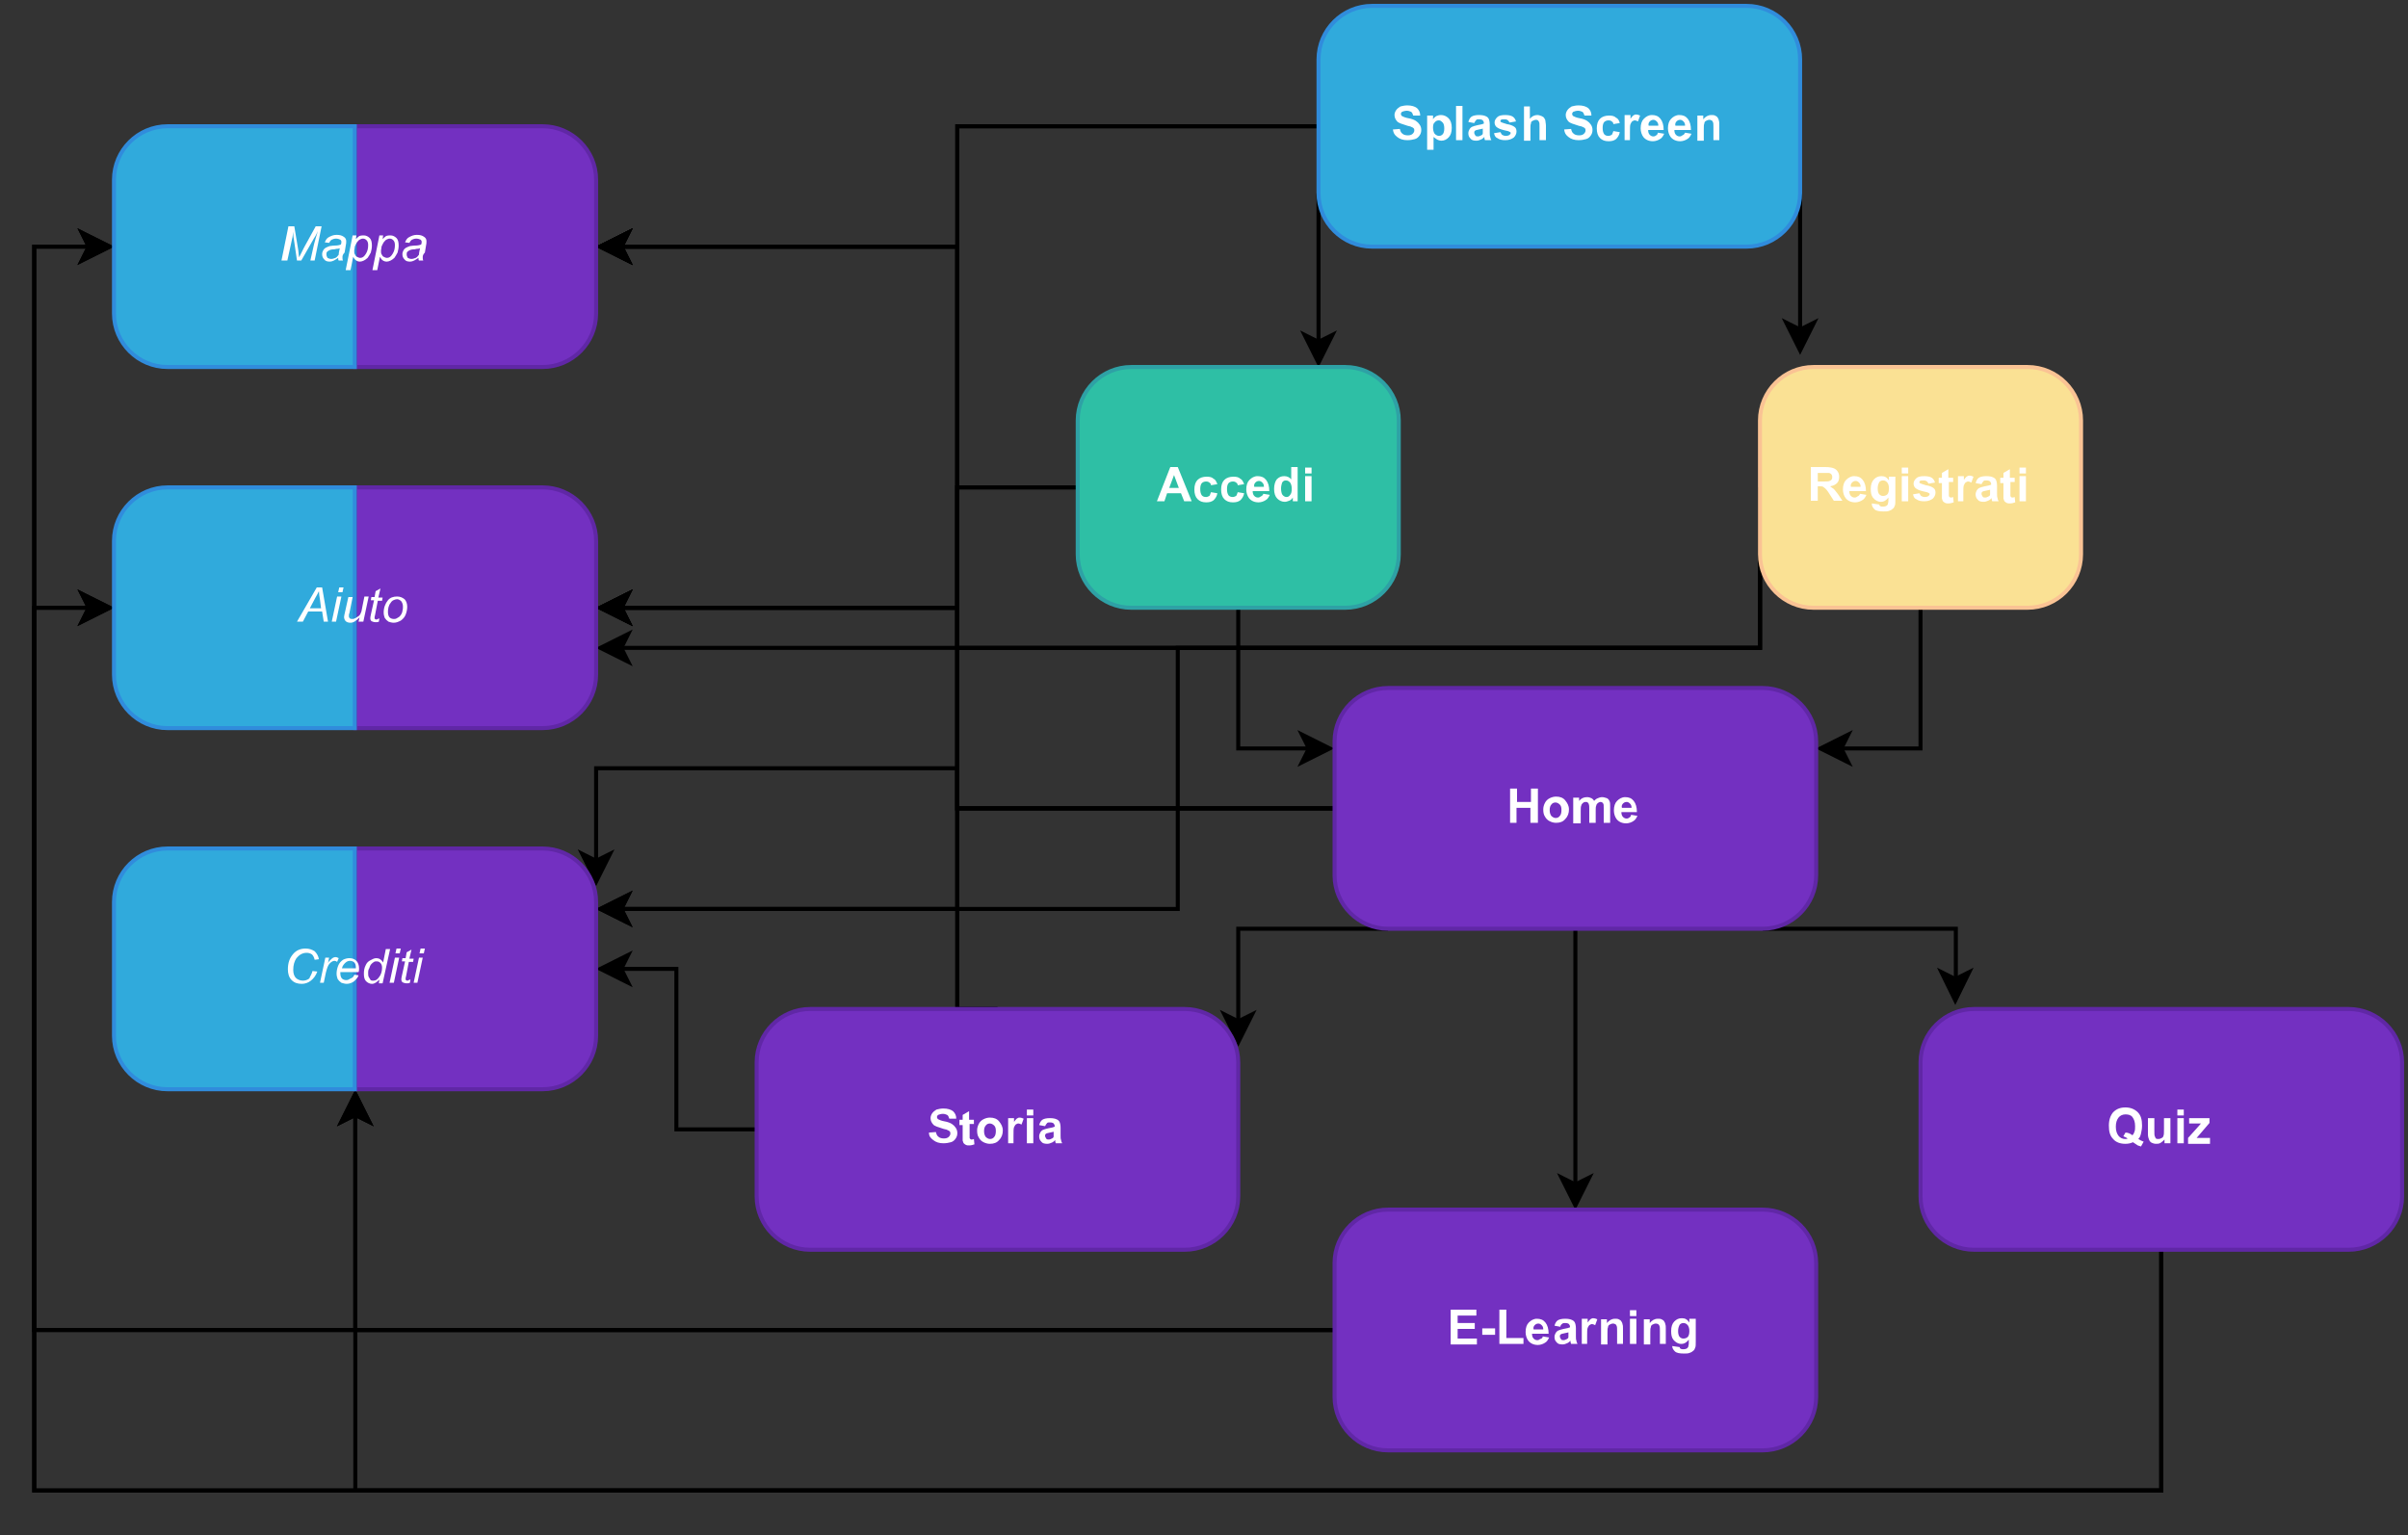 <?xml version="1.0" encoding="utf-8"?>
<!-- Generator: Adobe Illustrator 26.2.1, SVG Export Plug-In . SVG Version: 6.00 Build 0)  -->
<svg version="1.1" id="svg408" xmlns:svg="http://www.w3.org/2000/svg"
	 xmlns="http://www.w3.org/2000/svg" xmlns:xlink="http://www.w3.org/1999/xlink" x="0px" y="0px" viewBox="0 0 450 287"
	 style="enable-background:new 0 0 450 287;" xml:space="preserve">
<rect x="0" y="0" width="450" height="287" fill="#333333" stroke="none"/>
<style type="text/css">
	.st0{fill:none;stroke:#000000;stroke-width:0.75;stroke-miterlimit:7.5;}
	.st1{stroke:#000000;stroke-width:0.75;stroke-miterlimit:7.5;}
	.st2{fill:#30AADC;stroke:#308CDC;stroke-width:0.75;stroke-miterlimit:3;}
	.st3{fill:#FFFFFF;}
	.st4{fill:#2EBFA5;stroke:#2EA1A5;stroke-width:0.75;stroke-miterlimit:3;}
	.st5{fill:#FAE194;stroke:#FAC394;stroke-width:0.75;stroke-miterlimit:3;}
	.st6{fill:#7330C1;stroke:#6027A6;stroke-width:0.75;stroke-miterlimit:3;}
</style>
<path id="path120" class="st0" d="M246.4,36.1v27.7"/>
<path id="path122" class="st1" d="M246.4,67.8l-2.6-5.2l2.6,1.3l2.6-1.3L246.4,67.8z"/>
<path id="path124" class="st0" d="M336.4,36.1v25.5"/>
<path id="path126" class="st1" d="M336.4,65.5l-2.6-5.2l2.6,1.3l2.6-1.3L336.4,65.5z"/>
<path id="path128" class="st0" d="M246.4,23.6h-67.5v22.5h-62.7"/>
<path id="path130" class="st1" d="M112.2,46.1l5.2-2.6l-1.3,2.6l1.3,2.6L112.2,46.1z"/>
<path id="path132" class="st0" d="M246.4,23.6h-67.5v90h-62.7"/>
<path id="path134" class="st1" d="M112.2,113.6l5.2-2.6l-1.3,2.6l1.3,2.6L112.2,113.6z"/>
<path id="path136" class="st2" d="M256.4,1.1h70c5.5,0,10,4.5,10,10v25c0,5.5-4.5,10-10,10h-70c-5.5,0-10-4.5-10-10v-25
	C246.4,5.6,250.9,1.1,256.4,1.1z"/>
<g id="g164">
	<g id="use138">
		<g id="glyph-0-1">
			<path id="path3" class="st3" d="M260.3,24.2l1.3-0.1c0.1,0.4,0.2,0.7,0.5,0.9c0.2,0.2,0.6,0.3,1,0.3c0.4,0,0.7-0.1,0.9-0.3
				c0.2-0.2,0.3-0.4,0.3-0.6c0-0.1,0-0.3-0.1-0.4c-0.1-0.1-0.2-0.2-0.5-0.3c-0.1-0.1-0.5-0.1-1-0.3c-0.7-0.2-1.2-0.4-1.5-0.6
				c-0.4-0.4-0.6-0.8-0.6-1.3c0-0.3,0.1-0.6,0.3-0.9c0.2-0.3,0.5-0.5,0.8-0.7c0.4-0.1,0.8-0.2,1.3-0.2c0.8,0,1.4,0.2,1.8,0.5
				c0.4,0.4,0.6,0.8,0.6,1.4l-1.3,0c-0.1-0.3-0.2-0.6-0.4-0.7c-0.2-0.1-0.5-0.2-0.8-0.2s-0.7,0.1-0.9,0.2c-0.1,0.1-0.2,0.2-0.2,0.4
				c0,0.2,0.1,0.3,0.2,0.4c0.2,0.1,0.6,0.3,1.2,0.4c0.6,0.1,1.1,0.3,1.4,0.5c0.3,0.2,0.5,0.4,0.7,0.7c0.2,0.3,0.3,0.6,0.3,1
				c0,0.4-0.1,0.7-0.3,1c-0.2,0.3-0.5,0.6-0.9,0.7s-0.8,0.2-1.4,0.2c-0.8,0-1.4-0.2-1.9-0.6S260.4,24.9,260.3,24.2z"/>
		</g>
	</g>
	<g id="use140">
		<g id="glyph-0-2">
			<path id="path6" class="st3" d="M266.6,21.6h1.2v0.7c0.1-0.2,0.3-0.4,0.6-0.6c0.3-0.1,0.5-0.2,0.9-0.2c0.5,0,1,0.2,1.4,0.6
				c0.4,0.4,0.6,1,0.6,1.8c0,0.8-0.2,1.4-0.6,1.8c-0.4,0.4-0.8,0.6-1.4,0.6c-0.2,0-0.5-0.1-0.7-0.2c-0.2-0.1-0.4-0.3-0.7-0.5V28
				h-1.2V21.6z M267.8,23.8c0,0.5,0.1,0.9,0.3,1.2c0.2,0.2,0.5,0.4,0.8,0.4c0.3,0,0.5-0.1,0.7-0.3c0.2-0.2,0.3-0.6,0.3-1.1
				c0-0.5-0.1-0.9-0.3-1.1c-0.2-0.2-0.4-0.4-0.7-0.4c-0.3,0-0.6,0.1-0.8,0.4C267.9,23,267.8,23.4,267.8,23.8z"/>
		</g>
	</g>
	<g id="use142">
		<g id="glyph-0-3">
			<path id="path9" class="st3" d="M272.1,26.2v-6.4h1.2v6.4H272.1z"/>
		</g>
	</g>
	<g id="use144">
		<g id="glyph-0-4">
			<path id="path12" class="st3" d="M275.5,23l-1.1-0.2c0.1-0.4,0.3-0.8,0.6-1c0.3-0.2,0.8-0.3,1.4-0.3c0.6,0,1,0.1,1.2,0.2
				c0.3,0.1,0.5,0.3,0.6,0.5c0.1,0.2,0.2,0.6,0.2,1.1l0,1.4c0,0.4,0,0.7,0.1,0.9c0,0.2,0.1,0.4,0.2,0.6h-1.2c0-0.1-0.1-0.2-0.1-0.4
				c0-0.1,0-0.1,0-0.2c-0.2,0.2-0.4,0.4-0.7,0.5c-0.2,0.1-0.5,0.2-0.8,0.2c-0.5,0-0.9-0.1-1.1-0.4c-0.3-0.3-0.4-0.6-0.4-1
				c0-0.3,0.1-0.5,0.2-0.7c0.1-0.2,0.3-0.4,0.5-0.5c0.2-0.1,0.6-0.2,1-0.3c0.6-0.1,1-0.2,1.2-0.3v-0.1c0-0.2-0.1-0.4-0.2-0.5
				c-0.1-0.1-0.3-0.2-0.7-0.2c-0.2,0-0.4,0-0.5,0.1C275.7,22.6,275.6,22.8,275.5,23z M277.2,24c-0.2,0.1-0.4,0.1-0.8,0.2
				c-0.3,0.1-0.6,0.1-0.7,0.2c-0.2,0.1-0.2,0.3-0.2,0.4c0,0.2,0.1,0.3,0.2,0.5s0.3,0.2,0.5,0.2c0.2,0,0.4-0.1,0.6-0.2
				c0.2-0.1,0.3-0.2,0.3-0.4c0-0.1,0-0.3,0-0.6V24z"/>
		</g>
	</g>
	<g id="use146">
		<g id="glyph-0-5">
			<path id="path15" class="st3" d="M279.2,24.9l1.2-0.2c0.1,0.2,0.2,0.4,0.3,0.5c0.2,0.1,0.4,0.2,0.7,0.2c0.3,0,0.6-0.1,0.7-0.2
				c0.1-0.1,0.2-0.2,0.2-0.3c0-0.1,0-0.2-0.1-0.2c-0.1-0.1-0.2-0.1-0.4-0.2c-1-0.2-1.6-0.4-1.9-0.6c-0.4-0.2-0.6-0.6-0.6-1
				c0-0.4,0.2-0.7,0.5-1c0.3-0.3,0.8-0.4,1.5-0.4c0.6,0,1.1,0.1,1.4,0.3c0.3,0.2,0.5,0.5,0.6,0.9l-1.2,0.2c-0.1-0.2-0.2-0.3-0.3-0.4
				c-0.1-0.1-0.3-0.2-0.6-0.2c-0.3,0-0.6,0-0.7,0.1c-0.1,0.1-0.1,0.1-0.1,0.2c0,0.1,0,0.2,0.1,0.2c0.1,0.1,0.5,0.2,1.1,0.4
				c0.7,0.1,1.1,0.3,1.4,0.5c0.3,0.2,0.4,0.5,0.4,0.9c0,0.4-0.2,0.8-0.5,1.1c-0.4,0.3-0.9,0.5-1.6,0.5c-0.6,0-1.1-0.1-1.5-0.4
				C279.5,25.7,279.3,25.4,279.2,24.9z"/>
		</g>
	</g>
	<g id="use148">
		<g id="glyph-0-6">
			<path id="path18" class="st3" d="M285.9,19.8v2.4c0.4-0.5,0.9-0.7,1.4-0.7c0.3,0,0.5,0.1,0.8,0.2c0.2,0.1,0.4,0.2,0.5,0.4
				c0.1,0.2,0.2,0.3,0.2,0.5c0,0.2,0.1,0.5,0.1,0.9v2.7h-1.2v-2.5c0-0.5,0-0.8-0.1-0.9c0-0.1-0.1-0.2-0.2-0.3
				c-0.1-0.1-0.3-0.1-0.4-0.1c-0.2,0-0.4,0.1-0.6,0.2c-0.2,0.1-0.3,0.2-0.3,0.5c-0.1,0.2-0.1,0.5-0.1,0.9v2.3h-1.2v-6.4H285.9z"/>
		</g>
	</g>
	<g id="use150">
		<g id="glyph-0-7">
		</g>
	</g>
	<g id="use152">
		<g id="glyph-0-1_00000171693749397899103110000017272044781495409333_">
			<path id="path3_00000102543730721992053540000002928854600518592441_" class="st3" d="M292.3,24.2l1.3-0.1
				c0.1,0.4,0.2,0.7,0.5,0.9c0.2,0.2,0.6,0.3,1,0.3c0.4,0,0.7-0.1,0.9-0.3c0.2-0.2,0.3-0.4,0.3-0.6c0-0.1,0-0.3-0.1-0.4
				c-0.1-0.1-0.2-0.2-0.5-0.3c-0.1-0.1-0.5-0.1-1-0.3c-0.7-0.2-1.2-0.4-1.5-0.6c-0.4-0.4-0.6-0.8-0.6-1.3c0-0.3,0.1-0.6,0.3-0.9
				c0.2-0.3,0.5-0.5,0.8-0.7c0.4-0.1,0.8-0.2,1.3-0.2c0.8,0,1.4,0.2,1.8,0.5c0.4,0.4,0.6,0.8,0.6,1.4l-1.3,0
				c-0.1-0.3-0.2-0.6-0.4-0.7c-0.2-0.1-0.5-0.2-0.8-0.2s-0.7,0.1-0.9,0.2c-0.1,0.1-0.2,0.2-0.2,0.4c0,0.2,0.1,0.3,0.2,0.4
				c0.2,0.1,0.6,0.3,1.2,0.4c0.6,0.1,1.1,0.3,1.4,0.5c0.3,0.2,0.5,0.4,0.7,0.7c0.2,0.3,0.3,0.6,0.3,1c0,0.4-0.1,0.7-0.3,1
				c-0.2,0.3-0.5,0.6-0.9,0.7s-0.8,0.2-1.4,0.2c-0.8,0-1.4-0.2-1.9-0.6S292.4,24.9,292.3,24.2z"/>
		</g>
	</g>
	<g id="use154">
		<g id="glyph-0-8">
			<path id="path22" class="st3" d="M302.7,23l-1.2,0.2c0-0.2-0.1-0.4-0.3-0.5c-0.1-0.1-0.3-0.2-0.6-0.2c-0.3,0-0.6,0.1-0.8,0.3
				c-0.2,0.2-0.3,0.6-0.3,1.1c0,0.6,0.1,0.9,0.3,1.2c0.2,0.2,0.4,0.3,0.8,0.3c0.2,0,0.4-0.1,0.6-0.2c0.1-0.1,0.2-0.4,0.3-0.7
				l1.2,0.2c-0.1,0.6-0.4,1-0.7,1.3c-0.4,0.3-0.8,0.4-1.4,0.4c-0.7,0-1.2-0.2-1.6-0.6c-0.4-0.4-0.6-1-0.6-1.8c0-0.8,0.2-1.4,0.6-1.8
				c0.4-0.4,1-0.6,1.7-0.6c0.6,0,1,0.1,1.3,0.4C302.3,22.1,302.6,22.5,302.7,23z"/>
		</g>
	</g>
	<g id="use156">
		<g id="glyph-0-9">
			<path id="path25" class="st3" d="M304.8,26.2h-1.2v-4.7h1.1v0.7c0.2-0.3,0.4-0.5,0.5-0.6c0.2-0.1,0.3-0.2,0.5-0.2
				c0.3,0,0.6,0.1,0.8,0.2l-0.4,1.1c-0.2-0.1-0.4-0.2-0.6-0.2c-0.2,0-0.3,0.1-0.5,0.2c-0.1,0.1-0.2,0.3-0.3,0.5
				c-0.1,0.2-0.1,0.8-0.1,1.6V26.2z"/>
		</g>
	</g>
	<g id="use158">
		<g id="glyph-0-10">
			<path id="path28" class="st3" d="M309.8,24.8l1.2,0.2c-0.2,0.4-0.4,0.8-0.8,1c-0.3,0.2-0.8,0.4-1.3,0.4c-0.8,0-1.4-0.3-1.8-0.8
				c-0.3-0.4-0.5-1-0.5-1.6c0-0.8,0.2-1.4,0.6-1.8s0.9-0.7,1.5-0.7c0.7,0,1.2,0.2,1.6,0.7c0.4,0.5,0.6,1.2,0.6,2.1H308
				c0,0.4,0.1,0.7,0.3,0.9c0.2,0.2,0.4,0.3,0.7,0.3c0.2,0,0.4-0.1,0.5-0.2C309.7,25.2,309.8,25,309.8,24.8z M309.9,23.5
				c0-0.4-0.1-0.6-0.3-0.8c-0.2-0.2-0.4-0.3-0.6-0.3c-0.3,0-0.5,0.1-0.7,0.3c-0.2,0.2-0.3,0.5-0.2,0.8H309.9z"/>
		</g>
	</g>
	<g id="use160">
		<g id="glyph-0-10_00000124854865859694336080000016286785534351754629_">
			<path id="path28_00000121963068408325363710000003641128795981133728_" class="st3" d="M314.9,24.8l1.2,0.2
				c-0.2,0.4-0.4,0.8-0.8,1c-0.3,0.2-0.8,0.4-1.3,0.4c-0.8,0-1.4-0.3-1.8-0.8c-0.3-0.4-0.5-1-0.5-1.6c0-0.8,0.2-1.4,0.6-1.8
				s0.9-0.7,1.5-0.7c0.7,0,1.2,0.2,1.6,0.7c0.4,0.5,0.6,1.2,0.6,2.1h-3.1c0,0.4,0.1,0.7,0.3,0.9c0.2,0.2,0.4,0.3,0.7,0.3
				c0.2,0,0.4-0.1,0.5-0.2C314.7,25.2,314.8,25,314.9,24.8z M314.9,23.5c0-0.4-0.1-0.6-0.3-0.8c-0.2-0.2-0.4-0.3-0.6-0.3
				c-0.3,0-0.5,0.1-0.7,0.3c-0.2,0.2-0.3,0.5-0.2,0.8H314.9z"/>
		</g>
	</g>
	<g id="use162">
		<g id="glyph-0-11">
			<path id="path31" class="st3" d="M321.4,26.2h-1.2v-2.4c0-0.5,0-0.8-0.1-1c-0.1-0.1-0.1-0.3-0.3-0.3c-0.1-0.1-0.3-0.1-0.4-0.1
				c-0.2,0-0.4,0.1-0.6,0.2c-0.2,0.1-0.3,0.3-0.3,0.5c-0.1,0.2-0.1,0.5-0.1,1.1v2.1h-1.2v-4.7h1.1v0.7c0.4-0.5,0.9-0.8,1.5-0.8
				c0.3,0,0.5,0,0.7,0.1c0.2,0.1,0.4,0.2,0.5,0.4c0.1,0.2,0.2,0.3,0.2,0.5c0.1,0.2,0.1,0.5,0.1,0.8V26.2z"/>
		</g>
	</g>
</g>
<path id="path166" class="st0" d="M231.4,113.6v26.3h13.2"/>
<path id="path168" class="st1" d="M248.5,139.9l-5.2,2.6l1.3-2.6l-1.3-2.6L248.5,139.9z"/>
<path id="path170" class="st0" d="M201.4,91.1h-22.5v78.8h-62.7"/>
<path id="path172" class="st1" d="M112.2,169.9l5.2-2.6l-1.3,2.6l1.3,2.6L112.2,169.9z"/>
<path id="path174" class="st0" d="M201.4,91.1h-22.5v22.5h-62.7"/>
<path id="path176" class="st1" d="M112.2,113.6l5.2-2.6l-1.3,2.6l1.3,2.6L112.2,113.6z"/>
<path id="path180" class="st1" d="M112.2,46.1l5.2-2.6l-1.3,2.6l1.3,2.6L112.2,46.1z"/>
<path id="path182" class="st4" d="M211.4,68.6h40c5.5,0,10,4.5,10,10v25c0,5.5-4.5,10-10,10h-40c-5.5,0-10-4.5-10-10v-25
	C201.4,73.1,205.9,68.6,211.4,68.6z"/>
<g id="g196">
	<g id="use184">
		<g id="glyph-0-12">
			<path id="path34" class="st3" d="M222.7,93.7h-1.4l-0.6-1.5h-2.6l-0.5,1.5h-1.4l2.5-6.4h1.4L222.7,93.7z M220.3,91.2l-0.9-2.4
				l-0.9,2.4H220.3z"/>
		</g>
	</g>
	<g id="use186">
		<g id="glyph-0-8_00000183935072731730556720000008719060592452596911_">
			<path id="path22_00000029037899366748612330000006443971882595321272_" class="st3" d="M227.5,90.5l-1.2,0.2
				c0-0.2-0.1-0.4-0.3-0.5c-0.1-0.1-0.3-0.2-0.6-0.2c-0.3,0-0.6,0.1-0.8,0.3c-0.2,0.2-0.3,0.6-0.3,1.1c0,0.6,0.1,0.9,0.3,1.2
				c0.2,0.2,0.4,0.3,0.8,0.3c0.2,0,0.4-0.1,0.6-0.2c0.1-0.1,0.2-0.4,0.3-0.7l1.2,0.2c-0.1,0.6-0.4,1-0.7,1.3
				c-0.4,0.3-0.8,0.4-1.4,0.4c-0.7,0-1.2-0.2-1.6-0.6c-0.4-0.4-0.6-1-0.6-1.8c0-0.8,0.2-1.4,0.6-1.8c0.4-0.4,1-0.6,1.7-0.6
				c0.6,0,1,0.1,1.3,0.4C227.1,89.6,227.3,90,227.5,90.5z"/>
		</g>
	</g>
	<g id="use188">
		<g id="glyph-0-8_00000029015217909421765410000009987817171420553128_">
			<path id="path22_00000047779386621853527800000001892596460285021618_" class="st3" d="M232.5,90.5l-1.2,0.2
				c0-0.2-0.1-0.4-0.3-0.5c-0.1-0.1-0.3-0.2-0.6-0.2c-0.3,0-0.6,0.1-0.8,0.3c-0.2,0.2-0.3,0.6-0.3,1.1c0,0.6,0.1,0.9,0.3,1.2
				c0.2,0.2,0.4,0.3,0.8,0.3c0.2,0,0.4-0.1,0.6-0.2c0.1-0.1,0.2-0.4,0.3-0.7l1.2,0.2c-0.1,0.6-0.4,1-0.7,1.3
				c-0.4,0.3-0.8,0.4-1.4,0.4c-0.7,0-1.2-0.2-1.6-0.6c-0.4-0.4-0.6-1-0.6-1.8c0-0.8,0.2-1.4,0.6-1.8c0.4-0.4,1-0.6,1.7-0.6
				c0.6,0,1,0.1,1.3,0.4C232.1,89.6,232.3,90,232.5,90.5z"/>
		</g>
	</g>
	<g id="use190">
		<g id="glyph-0-10_00000056405853168370330340000009947722203960296108_">
			<path id="path28_00000104674368431617139210000009840412289169140112_" class="st3" d="M236.1,92.3l1.2,0.2
				c-0.2,0.4-0.4,0.8-0.8,1c-0.3,0.2-0.8,0.4-1.3,0.4c-0.8,0-1.4-0.3-1.8-0.8c-0.3-0.4-0.5-1-0.5-1.6c0-0.8,0.2-1.4,0.6-1.8
				s0.9-0.7,1.5-0.7c0.7,0,1.2,0.2,1.6,0.7c0.4,0.5,0.6,1.2,0.6,2.1h-3.1c0,0.4,0.1,0.7,0.3,0.9c0.2,0.2,0.4,0.3,0.7,0.3
				c0.2,0,0.4-0.1,0.5-0.2C235.9,92.7,236,92.5,236.1,92.3z M236.2,91c0-0.4-0.1-0.6-0.3-0.8c-0.2-0.2-0.4-0.3-0.6-0.3
				c-0.3,0-0.5,0.1-0.7,0.3c-0.2,0.2-0.3,0.5-0.2,0.8H236.2z"/>
		</g>
	</g>
	<g id="use192">
		<g id="glyph-0-13">
			<path id="path37" class="st3" d="M242.7,93.7h-1.1v-0.7c-0.2,0.3-0.4,0.5-0.7,0.6c-0.3,0.1-0.5,0.2-0.8,0.2c-0.5,0-1-0.2-1.4-0.6
				c-0.4-0.4-0.6-1-0.6-1.8c0-0.8,0.2-1.4,0.5-1.8c0.4-0.4,0.8-0.6,1.4-0.6c0.5,0,1,0.2,1.3,0.6v-2.3h1.2V93.7z M239.4,91.3
				c0,0.5,0.1,0.9,0.2,1.1c0.2,0.3,0.5,0.5,0.8,0.5c0.3,0,0.5-0.1,0.7-0.4c0.2-0.2,0.3-0.6,0.3-1.1c0-0.5-0.1-0.9-0.3-1.2
				c-0.2-0.2-0.4-0.4-0.8-0.4c-0.3,0-0.5,0.1-0.7,0.4C239.5,90.5,239.4,90.9,239.4,91.3z"/>
		</g>
	</g>
	<g id="use194">
		<g id="glyph-0-14">
			<path id="path40" class="st3" d="M243.9,88.5v-1.1h1.2v1.1H243.9z M243.9,93.7v-4.7h1.2v4.7H243.9z"/>
		</g>
	</g>
</g>
<path id="path198" class="st0" d="M358.9,113.6v26.3h-14.7"/>
<path id="path200" class="st1" d="M340.2,139.9l5.2-2.6l-1.3,2.6l1.3,2.6L340.2,139.9z"/>
<path id="path202" class="st0" d="M328.9,91.1v30H220.1v48.8h-104"/>
<path id="path204" class="st1" d="M112.2,169.9l5.2-2.6l-1.3,2.6l1.3,2.6L112.2,169.9z"/>
<path id="path206_00000028310062709329117390000017622243430676452792_" class="st0" d="M328.9,91.1v30H116.2"/>
<path id="path208" class="st1" d="M112.2,121.1l5.2-2.6l-1.3,2.6l1.3,2.6L112.2,121.1z"/>
<path id="path210" class="st0" d="M328.9,91.1v30h-150v-75h-62.7"/>
<path id="path212" class="st1" d="M112.2,46.1l5.2-2.6l-1.3,2.6l1.3,2.6L112.2,46.1z"/>
<path id="path214" class="st5" d="M338.9,68.6h40c5.5,0,10,4.5,10,10v25c0,5.5-4.5,10-10,10h-40c-5.5,0-10-4.5-10-10v-25
	C328.9,73.1,333.4,68.6,338.9,68.6z"/>
<g id="g236">
	<g id="use216">
		<g id="glyph-0-15">
			<path id="path43" class="st3" d="M338.4,93.7v-6.4h2.7c0.7,0,1.2,0.1,1.5,0.2c0.3,0.1,0.6,0.3,0.8,0.6c0.2,0.3,0.3,0.6,0.3,1
				c0,0.5-0.1,0.9-0.4,1.2s-0.7,0.5-1.3,0.6c0.3,0.2,0.5,0.4,0.7,0.5c0.2,0.2,0.4,0.5,0.8,1l0.8,1.2h-1.6l-0.9-1.4
				c-0.3-0.5-0.6-0.8-0.7-0.9c-0.1-0.1-0.3-0.2-0.4-0.3c-0.1-0.1-0.4-0.1-0.7-0.1h-0.3v2.7H338.4z M339.7,90h1c0.6,0,1,0,1.2-0.1
				c0.2-0.1,0.3-0.1,0.4-0.3c0.1-0.1,0.1-0.3,0.1-0.5c0-0.2-0.1-0.4-0.2-0.5c-0.1-0.1-0.3-0.2-0.5-0.2c-0.1,0-0.4,0-1,0h-1V90z"/>
		</g>
	</g>
	<g id="use218">
		<g id="glyph-0-10_00000006696844471318864650000016426749138869473952_">
			<path id="path28_00000137129792995673536630000017042528010688932497_" class="st3" d="M347.6,92.3l1.2,0.2
				c-0.2,0.4-0.4,0.8-0.8,1c-0.3,0.2-0.8,0.4-1.3,0.4c-0.8,0-1.4-0.3-1.8-0.8c-0.3-0.4-0.5-1-0.5-1.6c0-0.8,0.2-1.4,0.6-1.8
				s0.9-0.7,1.5-0.7c0.7,0,1.2,0.2,1.6,0.7c0.4,0.5,0.6,1.2,0.6,2.1h-3.1c0,0.4,0.1,0.7,0.3,0.9c0.2,0.2,0.4,0.3,0.7,0.3
				c0.2,0,0.4-0.1,0.5-0.2C347.4,92.7,347.5,92.5,347.6,92.3z M347.7,91c0-0.4-0.1-0.6-0.3-0.8c-0.2-0.2-0.4-0.3-0.6-0.3
				c-0.3,0-0.5,0.1-0.7,0.3c-0.2,0.2-0.3,0.5-0.2,0.8H347.7z"/>
		</g>
	</g>
	<g id="use220">
		<g id="glyph-0-16">
			<path id="path46" class="st3" d="M349.8,94.1l1.4,0.2c0,0.2,0.1,0.3,0.2,0.3c0.1,0.1,0.3,0.1,0.5,0.1c0.3,0,0.6-0.1,0.7-0.2
				c0.1-0.1,0.2-0.2,0.2-0.3c0-0.1,0.1-0.3,0.1-0.6V93c-0.4,0.5-0.8,0.8-1.4,0.8c-0.6,0-1.1-0.3-1.5-0.8c-0.3-0.4-0.4-0.9-0.4-1.6
				c0-0.8,0.2-1.4,0.6-1.8c0.4-0.4,0.8-0.6,1.4-0.6c0.6,0,1,0.2,1.4,0.8v-0.7h1.2v4.2c0,0.6,0,1-0.1,1.2c-0.1,0.3-0.2,0.5-0.4,0.6
				c-0.2,0.2-0.4,0.3-0.7,0.4c-0.3,0.1-0.6,0.1-1,0.1c-0.8,0-1.4-0.1-1.7-0.4c-0.3-0.3-0.5-0.6-0.5-1
				C349.8,94.2,349.8,94.1,349.8,94.1z M350.9,91.3c0,0.5,0.1,0.9,0.3,1.1c0.2,0.2,0.4,0.3,0.7,0.3c0.3,0,0.6-0.1,0.8-0.3
				c0.2-0.2,0.3-0.6,0.3-1.1c0-0.5-0.1-0.8-0.3-1.1c-0.2-0.2-0.4-0.4-0.8-0.4c-0.3,0-0.5,0.1-0.7,0.3
				C351,90.5,350.9,90.8,350.9,91.3z"/>
		</g>
	</g>
	<g id="use222">
		<g id="glyph-0-14_00000007430228402772778640000000327524652432810887_">
			<path id="path40_00000108292229169512844300000001993196735057522099_" class="st3" d="M355.4,88.5v-1.1h1.2v1.1H355.4z
				 M355.4,93.7v-4.7h1.2v4.7H355.4z"/>
		</g>
	</g>
	<g id="use224">
		<g id="glyph-0-5_00000049221549577692341470000000434637873042552488_">
			<path id="path15_00000147918509073143495760000014168865450294959258_" class="st3" d="M357.5,92.4l1.2-0.2
				c0.1,0.2,0.2,0.4,0.3,0.5c0.2,0.1,0.4,0.2,0.7,0.2c0.3,0,0.6-0.1,0.7-0.2c0.1-0.1,0.2-0.2,0.2-0.3c0-0.1,0-0.2-0.1-0.2
				c-0.1-0.1-0.2-0.1-0.4-0.2c-1-0.2-1.6-0.4-1.9-0.6c-0.4-0.2-0.6-0.6-0.6-1c0-0.4,0.2-0.7,0.5-1c0.3-0.3,0.8-0.4,1.5-0.4
				c0.6,0,1.1,0.1,1.4,0.3c0.3,0.2,0.5,0.5,0.6,0.9l-1.2,0.2c-0.1-0.2-0.2-0.3-0.3-0.4c-0.1-0.1-0.3-0.2-0.6-0.2
				c-0.3,0-0.6,0-0.7,0.1c-0.1,0.1-0.1,0.1-0.1,0.2c0,0.1,0,0.2,0.1,0.2c0.1,0.1,0.5,0.2,1.1,0.4c0.7,0.1,1.1,0.3,1.4,0.5
				c0.3,0.2,0.4,0.5,0.4,0.9c0,0.4-0.2,0.8-0.5,1.1c-0.4,0.3-0.9,0.5-1.6,0.5c-0.6,0-1.1-0.1-1.5-0.4
				C357.8,93.2,357.6,92.9,357.5,92.4z"/>
		</g>
	</g>
	<g id="use226">
		<g id="glyph-0-17">
			<path id="path49" class="st3" d="M365,89.1v1h-0.8V92c0,0.4,0,0.6,0,0.7c0,0.1,0.1,0.1,0.1,0.2c0.1,0,0.1,0.1,0.2,0.1
				c0.1,0,0.3,0,0.5-0.1l0.1,1c-0.3,0.1-0.6,0.2-1,0.2c-0.2,0-0.4,0-0.6-0.1c-0.2-0.1-0.3-0.2-0.4-0.3c-0.1-0.1-0.1-0.3-0.2-0.5
				c0-0.1,0-0.4,0-0.9v-2h-0.6v-1h0.6v-0.9l1.2-0.7v1.6H365z"/>
		</g>
	</g>
	<g id="use228">
		<g id="glyph-0-9_00000149339796454469446530000009361948612800021382_">
			<path id="path25_00000071559228076452865590000010059220638935114145_" class="st3" d="M367.1,93.7h-1.2v-4.7h1.1v0.7
				c0.2-0.3,0.4-0.5,0.5-0.6c0.2-0.1,0.3-0.2,0.5-0.2c0.3,0,0.6,0.1,0.8,0.2l-0.4,1.1c-0.2-0.1-0.4-0.2-0.6-0.2
				c-0.2,0-0.3,0.1-0.5,0.2c-0.1,0.1-0.2,0.3-0.3,0.5c-0.1,0.2-0.1,0.8-0.1,1.6V93.7z"/>
		</g>
	</g>
	<g id="use230">
		<g id="glyph-0-4_00000003103647638604151390000014614317269985015171_">
			<path id="path12_00000080186825168910847630000016606633815334993066_" class="st3" d="M370.3,90.5l-1.1-0.2
				c0.1-0.4,0.3-0.8,0.6-1c0.3-0.2,0.8-0.3,1.4-0.3c0.6,0,1,0.1,1.2,0.2c0.3,0.1,0.5,0.3,0.6,0.5c0.1,0.2,0.2,0.6,0.2,1.1l0,1.4
				c0,0.4,0,0.7,0.1,0.9c0,0.2,0.1,0.4,0.2,0.6h-1.2c0-0.1-0.1-0.2-0.1-0.4c0-0.1,0-0.1,0-0.2c-0.2,0.2-0.4,0.4-0.7,0.5
				c-0.2,0.1-0.5,0.2-0.8,0.2c-0.5,0-0.9-0.1-1.1-0.4c-0.3-0.3-0.4-0.6-0.4-1c0-0.3,0.1-0.5,0.2-0.7c0.1-0.2,0.3-0.4,0.5-0.5
				c0.2-0.1,0.6-0.2,1-0.3c0.6-0.1,1-0.2,1.2-0.3v-0.1c0-0.2-0.1-0.4-0.2-0.5c-0.1-0.1-0.3-0.2-0.7-0.2c-0.2,0-0.4,0-0.5,0.1
				C370.5,90.1,370.4,90.3,370.3,90.5z M372,91.5c-0.2,0.1-0.4,0.1-0.8,0.2c-0.3,0.1-0.6,0.1-0.7,0.2c-0.2,0.1-0.2,0.3-0.2,0.4
				c0,0.2,0.1,0.3,0.2,0.5s0.3,0.2,0.5,0.2c0.2,0,0.4-0.1,0.6-0.2c0.2-0.1,0.3-0.2,0.3-0.4c0-0.1,0-0.3,0-0.6V91.5z"/>
		</g>
	</g>
	<g id="use232">
		<g id="glyph-0-17_00000047032568103510530760000000738928896149481651_">
			<path id="path49_00000075842949616554255220000009066775104083681722_" class="st3" d="M376.5,89.1v1h-0.8V92c0,0.4,0,0.6,0,0.7
				c0,0.1,0.1,0.1,0.1,0.2c0.1,0,0.1,0.1,0.2,0.1c0.1,0,0.3,0,0.5-0.1l0.1,1c-0.3,0.1-0.6,0.2-1,0.2c-0.2,0-0.4,0-0.6-0.1
				c-0.2-0.1-0.3-0.2-0.4-0.3c-0.1-0.1-0.1-0.3-0.2-0.5c0-0.1,0-0.4,0-0.9v-2h-0.6v-1h0.6v-0.9l1.2-0.7v1.6H376.5z"/>
		</g>
	</g>
	<g id="use234">
		<g id="glyph-0-14_00000178165196726940811580000005877584697975822749_">
			<path id="path40_00000031917020072281871280000002460142981583629196_" class="st3" d="M377.4,88.5v-1.1h1.2v1.1H377.4z
				 M377.4,93.7v-4.7h1.2v4.7H377.4z"/>
		</g>
	</g>
</g>
<path id="path238" class="st0" d="M259.4,173.6h-28v17.2"/>
<path id="path240" class="st1" d="M231.4,194.8l-2.6-5.2l2.6,1.3l2.6-1.3L231.4,194.8z"/>
<path id="path242" class="st0" d="M294.4,173.6v47.7"/>
<path id="path244" class="st1" d="M294.4,225.3l-2.6-5.2l2.6,1.3l2.6-1.3L294.4,225.3z"/>
<path id="path246" class="st0" d="M329.4,173.6h36.1l0,9.5"/>
<path id="path248" class="st1" d="M365.4,187l-2.6-5.3l2.6,1.3l2.6-1.3L365.4,187z"/>
<path id="path250" class="st0" d="M249.4,151.1h-70.5v-105h-62.7"/>
<path id="path252" class="st1" d="M112.2,46.1l5.2-2.6l-1.3,2.6l1.3,2.6L112.2,46.1z"/>
<path id="path254" class="st0" d="M249.4,151.1h-70.5v-37.5h-62.7"/>
<path id="path256" class="st1" d="M112.2,113.6l5.2-2.6l-1.3,2.6l1.3,2.6L112.2,113.6z"/>
<path id="path258" class="st0" d="M249.4,151.1h-70.5v-7.5h-67.5v17.2"/>
<path id="path260" class="st1" d="M111.4,164.8l-2.6-5.2l2.6,1.3l2.6-1.3L111.4,164.8z"/>
<path id="path262" class="st6" d="M259.4,128.6h70c5.5,0,10,4.5,10,10v25c0,5.5-4.5,10-10,10h-70c-5.5,0-10-4.5-10-10v-25
	C249.4,133.1,253.9,128.6,259.4,128.6z"/>
<g id="g272">
	<g id="use264">
		<g id="glyph-0-18">
			<path id="path52" class="st3" d="M282.2,153.8v-6.4h1.3v2.5h2.6v-2.5h1.3v6.4H286v-2.8h-2.6v2.8H282.2z"/>
		</g>
	</g>
	<g id="use266">
		<g id="glyph-0-19">
			<path id="path55" class="st3" d="M288.4,151.3c0-0.4,0.1-0.8,0.3-1.2c0.2-0.4,0.5-0.7,0.9-0.9c0.4-0.2,0.8-0.3,1.2-0.3
				c0.7,0,1.3,0.2,1.7,0.7c0.4,0.5,0.7,1,0.7,1.7c0,0.7-0.2,1.3-0.7,1.8c-0.4,0.5-1,0.7-1.7,0.7c-0.4,0-0.8-0.1-1.2-0.3
				c-0.4-0.2-0.7-0.5-0.9-0.9C288.5,152.3,288.4,151.9,288.4,151.3z M289.6,151.4c0,0.5,0.1,0.8,0.3,1.1c0.2,0.2,0.5,0.4,0.8,0.4
				c0.3,0,0.6-0.1,0.8-0.4c0.2-0.2,0.3-0.6,0.3-1.1c0-0.5-0.1-0.8-0.3-1c-0.2-0.2-0.5-0.4-0.8-0.4c-0.3,0-0.6,0.1-0.8,0.4
				C289.7,150.6,289.6,151,289.6,151.4z"/>
		</g>
	</g>
	<g id="use268">
		<g id="glyph-0-20">
			<path id="path58" class="st3" d="M294,149.1h1.1v0.6c0.4-0.5,0.9-0.7,1.5-0.7c0.3,0,0.6,0.1,0.8,0.2c0.2,0.1,0.4,0.3,0.5,0.5
				c0.2-0.2,0.4-0.4,0.7-0.5c0.2-0.1,0.5-0.2,0.8-0.2c0.3,0,0.6,0.1,0.9,0.2c0.2,0.1,0.4,0.3,0.5,0.6c0.1,0.2,0.1,0.5,0.1,1v3h-1.2
				v-2.7c0-0.5,0-0.8-0.1-0.9c-0.1-0.2-0.3-0.3-0.5-0.3c-0.2,0-0.3,0.1-0.5,0.2c-0.1,0.1-0.3,0.3-0.3,0.5c-0.1,0.2-0.1,0.5-0.1,1
				v2.2h-1.2v-2.6c0-0.4,0-0.7-0.1-0.9c0-0.1-0.1-0.2-0.2-0.3s-0.2-0.1-0.4-0.1c-0.2,0-0.4,0.1-0.5,0.2c-0.1,0.1-0.3,0.3-0.3,0.5
				c-0.1,0.2-0.1,0.5-0.1,1v2.3H294V149.1z"/>
		</g>
	</g>
	<g id="use270">
		<g id="glyph-0-10_00000033340552359562516230000005803101682302703803_">
			<path id="path28_00000173123127719447441000000010644568626462466186_" class="st3" d="M304.8,152.3l1.2,0.2
				c-0.2,0.4-0.4,0.8-0.8,1c-0.3,0.2-0.8,0.4-1.3,0.4c-0.8,0-1.4-0.3-1.8-0.8c-0.3-0.4-0.5-1-0.5-1.6c0-0.8,0.2-1.4,0.6-1.8
				s0.9-0.7,1.5-0.7c0.7,0,1.2,0.2,1.6,0.7c0.4,0.5,0.6,1.2,0.6,2.1H303c0,0.4,0.1,0.7,0.3,0.9c0.2,0.2,0.4,0.3,0.7,0.3
				c0.2,0,0.4-0.1,0.5-0.2C304.7,152.7,304.8,152.5,304.8,152.3z M304.9,151c0-0.4-0.1-0.6-0.3-0.8c-0.2-0.2-0.4-0.3-0.6-0.3
				c-0.3,0-0.5,0.1-0.7,0.3c-0.2,0.2-0.3,0.5-0.2,0.8H304.9z"/>
		</g>
	</g>
</g>
<path id="path274" class="st0" d="M186.4,188.6h-7.5V46.1h-62.7"/>
<path id="path276" class="st1" d="M112.2,46.1l5.2-2.6l-1.3,2.6l1.3,2.6L112.2,46.1z"/>
<path id="path278" class="st0" d="M186.4,188.6h-7.5v-75h-62.7"/>
<path id="path280" class="st1" d="M112.2,113.6l5.2-2.6l-1.3,2.6l1.3,2.6L112.2,113.6z"/>
<path id="path282" class="st0" d="M141.4,211.1h-15v-30h-10.2"/>
<path id="path284" class="st1" d="M112.2,181.1l5.2-2.6l-1.3,2.6l1.3,2.6L112.2,181.1z"/>
<path id="path286" class="st6" d="M151.4,188.6h70c5.5,0,10,4.5,10,10v25c0,5.5-4.5,10-10,10h-70c-5.5,0-10-4.5-10-10v-25
	C141.4,193.1,145.9,188.6,151.4,188.6z"/>
<g id="g300">
	<g id="use288">
		<g id="glyph-0-1_00000080165338537413699360000004547194597440927374_">
			<path id="path3_00000140731990041517398690000017265327272551547829_" class="st3" d="M173.6,211.7l1.3-0.1
				c0.1,0.4,0.2,0.7,0.5,0.9c0.2,0.2,0.6,0.3,1,0.3c0.4,0,0.7-0.1,0.9-0.3c0.2-0.2,0.3-0.4,0.3-0.6c0-0.1,0-0.3-0.1-0.4
				c-0.1-0.1-0.2-0.2-0.5-0.3c-0.1-0.1-0.5-0.1-1-0.3c-0.7-0.2-1.2-0.4-1.5-0.6c-0.4-0.4-0.6-0.8-0.6-1.3c0-0.3,0.1-0.6,0.3-0.9
				c0.2-0.3,0.5-0.5,0.8-0.7c0.4-0.1,0.8-0.2,1.3-0.2c0.8,0,1.4,0.2,1.8,0.5c0.4,0.4,0.6,0.8,0.6,1.4l-1.3,0
				c-0.1-0.3-0.2-0.6-0.4-0.7c-0.2-0.1-0.5-0.2-0.8-0.2s-0.7,0.1-0.9,0.2c-0.1,0.1-0.2,0.2-0.2,0.4c0,0.2,0.1,0.3,0.2,0.4
				c0.2,0.1,0.6,0.3,1.2,0.4c0.6,0.1,1.1,0.3,1.4,0.5c0.3,0.2,0.5,0.4,0.7,0.7c0.2,0.3,0.3,0.6,0.3,1c0,0.4-0.1,0.7-0.3,1
				c-0.2,0.3-0.5,0.6-0.9,0.7s-0.8,0.2-1.4,0.2c-0.8,0-1.4-0.2-1.9-0.6S173.6,212.4,173.6,211.7z"/>
		</g>
	</g>
	<g id="use290">
		<g id="glyph-0-17_00000031189207779649199880000009352757262120457644_">
			<path id="path49_00000041981890536752761600000015743650747184205225_" class="st3" d="M182,209.1v1h-0.8v1.9c0,0.4,0,0.6,0,0.7
				c0,0.1,0.1,0.1,0.1,0.2c0.1,0,0.1,0.1,0.2,0.1c0.1,0,0.3,0,0.5-0.1l0.1,1c-0.3,0.1-0.6,0.2-1,0.2c-0.2,0-0.4,0-0.6-0.1
				c-0.2-0.1-0.3-0.2-0.4-0.3c-0.1-0.1-0.1-0.3-0.2-0.5c0-0.1,0-0.4,0-0.9v-2h-0.6v-1h0.6v-0.9l1.2-0.7v1.6H182z"/>
		</g>
	</g>
	<g id="use292">
		<g id="glyph-0-19_00000067198142275897796620000000721629217123018682_">
			<path id="path55_00000027588164385306239060000004917133514169676723_" class="st3" d="M182.6,211.3c0-0.4,0.1-0.8,0.3-1.2
				c0.2-0.4,0.5-0.7,0.9-0.9c0.4-0.2,0.8-0.3,1.2-0.3c0.7,0,1.3,0.2,1.7,0.7c0.4,0.5,0.7,1,0.7,1.7c0,0.7-0.2,1.3-0.7,1.8
				c-0.4,0.5-1,0.7-1.7,0.7c-0.4,0-0.8-0.1-1.2-0.3c-0.4-0.2-0.7-0.5-0.9-0.9C182.7,212.3,182.6,211.9,182.6,211.3z M183.9,211.4
				c0,0.5,0.1,0.8,0.3,1.1c0.2,0.2,0.5,0.4,0.8,0.4c0.3,0,0.6-0.1,0.8-0.4c0.2-0.2,0.3-0.6,0.3-1.1c0-0.5-0.1-0.8-0.3-1
				c-0.2-0.2-0.5-0.4-0.8-0.4c-0.3,0-0.6,0.1-0.8,0.4C184,210.6,183.9,211,183.9,211.4z"/>
		</g>
	</g>
	<g id="use294">
		<g id="glyph-0-9_00000116216690135260862940000004489763751007385015_">
			<path id="path25_00000080208217733745423230000010384624635186893234_" class="st3" d="M189.6,213.7h-1.2v-4.7h1.1v0.7
				c0.2-0.3,0.4-0.5,0.5-0.6c0.2-0.1,0.3-0.2,0.5-0.2c0.3,0,0.6,0.1,0.8,0.2l-0.4,1.1c-0.2-0.1-0.4-0.2-0.6-0.2
				c-0.2,0-0.3,0.1-0.5,0.2c-0.1,0.1-0.2,0.3-0.3,0.5c-0.1,0.2-0.1,0.8-0.1,1.6V213.7z"/>
		</g>
	</g>
	<g id="use296">
		<g id="glyph-0-14_00000145777691006275513870000012639028549791729287_">
			<path id="path40_00000169560397052325727260000014169328710044515460_" class="st3" d="M191.9,208.5v-1.1h1.2v1.1H191.9z
				 M191.9,213.7v-4.7h1.2v4.7H191.9z"/>
		</g>
	</g>
	<g id="use298">
		<g id="glyph-0-4_00000082344244016173058320000011686419535496704913_">
			<path id="path12_00000002343139691807298150000015048546269658923435_" class="st3" d="M195.3,210.5l-1.1-0.2
				c0.1-0.4,0.3-0.8,0.6-1c0.3-0.2,0.8-0.3,1.4-0.3c0.6,0,1,0.1,1.2,0.2c0.3,0.1,0.5,0.3,0.6,0.5c0.1,0.2,0.2,0.6,0.2,1.1l0,1.4
				c0,0.4,0,0.7,0.1,0.9c0,0.2,0.1,0.4,0.2,0.6h-1.2c0-0.1-0.1-0.2-0.1-0.4c0-0.1,0-0.1,0-0.2c-0.2,0.2-0.4,0.4-0.7,0.5
				c-0.2,0.1-0.5,0.2-0.8,0.2c-0.5,0-0.9-0.1-1.1-0.4c-0.3-0.3-0.4-0.6-0.4-1c0-0.3,0.1-0.5,0.2-0.7c0.1-0.2,0.3-0.4,0.5-0.5
				c0.2-0.1,0.6-0.2,1-0.3c0.6-0.1,1-0.2,1.2-0.3v-0.1c0-0.2-0.1-0.4-0.2-0.5c-0.1-0.1-0.3-0.2-0.7-0.2c-0.2,0-0.4,0-0.5,0.1
				C195.5,210.1,195.4,210.3,195.3,210.5z M197,211.5c-0.2,0.1-0.4,0.1-0.8,0.2c-0.3,0.1-0.6,0.1-0.7,0.2c-0.2,0.1-0.2,0.3-0.2,0.4
				c0,0.2,0.1,0.3,0.2,0.5s0.3,0.2,0.5,0.2c0.2,0,0.4-0.1,0.6-0.2c0.2-0.1,0.3-0.2,0.3-0.4c0-0.1,0-0.3,0-0.6V211.5z"/>
		</g>
	</g>
</g>
<path id="path302" class="st0" d="M249.4,248.6h-183v-40.2"/>
<path id="path304" class="st1" d="M66.4,204.5l2.6,5.2l-2.6-1.3l-2.6,1.3L66.4,204.5z"/>
<path id="path306" class="st0" d="M249.4,248.6H6.4v-135h10.2"/>
<path id="path308" class="st1" d="M20.5,113.6l-5.2,2.6l1.3-2.6l-1.3-2.6L20.5,113.6z"/>
<path id="path310" class="st0" d="M249.4,248.6H6.4V46.1h10.2"/>
<path id="path312" class="st1" d="M20.5,46.1l-5.2,2.6l1.3-2.6l-1.3-2.6L20.5,46.1z"/>
<path id="path314" class="st6" d="M259.4,226.1h70c5.5,0,10,4.5,10,10v25c0,5.5-4.5,10-10,10h-70c-5.5,0-10-4.5-10-10v-25
	C249.4,230.6,253.9,226.1,259.4,226.1z"/>
<g id="g336">
	<g id="use316">
		<g id="glyph-0-21">
			<path id="path61" class="st3" d="M271.1,251.2v-6.4h4.8v1.1h-3.5v1.4h3.2v1.1h-3.2v1.8h3.6v1.1H271.1z"/>
		</g>
	</g>
	<g id="use318">
		<g id="glyph-0-22">
			<path id="path64" class="st3" d="M277,249.5v-1.2h2.4v1.2H277z"/>
		</g>
	</g>
	<g id="use320">
		<g id="glyph-0-23">
			<path id="path67" class="st3" d="M280.2,251.2v-6.4h1.3v5.3h3.2v1.1H280.2z"/>
		</g>
	</g>
	<g id="use322">
		<g id="glyph-0-10_00000046304843974331154250000009395394952143834805_">
			<path id="path28_00000004529360038590660990000005984759020719376575_" class="st3" d="M288.3,249.8l1.2,0.2
				c-0.2,0.4-0.4,0.8-0.8,1c-0.3,0.2-0.8,0.4-1.3,0.4c-0.8,0-1.4-0.3-1.8-0.8c-0.3-0.4-0.5-1-0.5-1.6c0-0.8,0.2-1.4,0.6-1.8
				s0.9-0.7,1.5-0.7c0.7,0,1.2,0.2,1.6,0.7c0.4,0.5,0.6,1.2,0.6,2.1h-3.1c0,0.4,0.1,0.7,0.3,0.9c0.2,0.2,0.4,0.3,0.7,0.3
				c0.2,0,0.4-0.1,0.5-0.2C288.2,250.2,288.3,250,288.3,249.8z M288.4,248.5c0-0.4-0.1-0.6-0.3-0.8c-0.2-0.2-0.4-0.3-0.6-0.3
				c-0.3,0-0.5,0.1-0.7,0.3c-0.2,0.2-0.3,0.5-0.2,0.8H288.4z"/>
		</g>
	</g>
	<g id="use324">
		<g id="glyph-0-4_00000030467498141977386520000012726994666126172565_">
			<path id="path12_00000134222662880253238980000012135850309567563958_" class="st3" d="M291.6,248l-1.1-0.2
				c0.1-0.4,0.3-0.8,0.6-1c0.3-0.2,0.8-0.3,1.4-0.3c0.6,0,1,0.1,1.2,0.2c0.3,0.1,0.5,0.3,0.6,0.5c0.1,0.2,0.2,0.6,0.2,1.1l0,1.4
				c0,0.4,0,0.7,0.1,0.9c0,0.2,0.1,0.4,0.2,0.6h-1.2c0-0.1-0.1-0.2-0.1-0.4c0-0.1,0-0.1,0-0.2c-0.2,0.2-0.4,0.4-0.7,0.5
				c-0.2,0.1-0.5,0.2-0.8,0.2c-0.5,0-0.9-0.1-1.1-0.4c-0.3-0.3-0.4-0.6-0.4-1c0-0.3,0.1-0.5,0.2-0.7c0.1-0.2,0.3-0.4,0.5-0.5
				c0.2-0.1,0.6-0.2,1-0.3c0.6-0.1,1-0.2,1.2-0.3v-0.1c0-0.2-0.1-0.4-0.2-0.5c-0.1-0.1-0.3-0.2-0.7-0.2c-0.2,0-0.4,0-0.5,0.1
				C291.7,247.6,291.6,247.8,291.6,248z M293.2,249c-0.2,0.1-0.4,0.1-0.8,0.2c-0.3,0.1-0.6,0.1-0.7,0.2c-0.2,0.1-0.2,0.3-0.2,0.4
				c0,0.2,0.1,0.3,0.2,0.5s0.3,0.2,0.5,0.2c0.2,0,0.4-0.1,0.6-0.2c0.2-0.1,0.3-0.2,0.3-0.4c0-0.1,0-0.3,0-0.6V249z"/>
		</g>
	</g>
	<g id="use326">
		<g id="glyph-0-9_00000058583375451353691260000014489598643867640751_">
			<path id="path25_00000052083267298939584740000004481935812534610857_" class="st3" d="M296.8,251.2h-1.2v-4.7h1.1v0.7
				c0.2-0.3,0.4-0.5,0.5-0.6c0.2-0.1,0.3-0.2,0.5-0.2c0.3,0,0.6,0.1,0.8,0.2l-0.4,1.1c-0.2-0.1-0.4-0.2-0.6-0.2
				c-0.2,0-0.3,0.1-0.5,0.2c-0.1,0.1-0.2,0.3-0.3,0.5c-0.1,0.2-0.1,0.8-0.1,1.6V251.2z"/>
		</g>
	</g>
	<g id="use328">
		<g id="glyph-0-11_00000075866999115297535360000001864051768145798542_">
			<path id="path31_00000036932865640652125070000010195864808573350279_" class="st3" d="M303.4,251.2h-1.2v-2.4c0-0.5,0-0.8-0.1-1
				c-0.1-0.1-0.1-0.3-0.3-0.3c-0.1-0.1-0.3-0.1-0.4-0.1c-0.2,0-0.4,0.1-0.6,0.2c-0.2,0.1-0.3,0.3-0.3,0.5c-0.1,0.2-0.1,0.5-0.1,1.1
				v2.1h-1.2v-4.7h1.1v0.7c0.4-0.5,0.9-0.8,1.5-0.8c0.3,0,0.5,0,0.7,0.1c0.2,0.1,0.4,0.2,0.5,0.4c0.1,0.2,0.2,0.3,0.2,0.5
				c0.1,0.2,0.1,0.5,0.1,0.8V251.2z"/>
		</g>
	</g>
	<g id="use330">
		<g id="glyph-0-14_00000108271742146651614780000015223718062715789445_">
			<path id="path40_00000144314602591494559960000014663986878399526570_" class="st3" d="M304.6,246v-1.1h1.2v1.1H304.6z
				 M304.6,251.2v-4.7h1.2v4.7H304.6z"/>
		</g>
	</g>
	<g id="use332">
		<g id="glyph-0-11_00000080180492293509504910000011203806106653608619_">
			<path id="path31_00000111901414728719265410000017930414048614696858_" class="st3" d="M311.4,251.2h-1.2v-2.4c0-0.5,0-0.8-0.1-1
				c-0.1-0.1-0.1-0.3-0.3-0.3c-0.1-0.1-0.3-0.1-0.4-0.1c-0.2,0-0.4,0.1-0.6,0.2c-0.2,0.1-0.3,0.3-0.3,0.5c-0.1,0.2-0.1,0.5-0.1,1.1
				v2.1h-1.2v-4.7h1.1v0.7c0.4-0.5,0.9-0.8,1.5-0.8c0.3,0,0.5,0,0.7,0.1c0.2,0.1,0.4,0.2,0.5,0.4c0.1,0.2,0.2,0.3,0.2,0.5
				c0.1,0.2,0.1,0.5,0.1,0.8V251.2z"/>
		</g>
	</g>
	<g id="use334">
		<g id="glyph-0-16_00000022539227724295139000000011963281900858942353_">
			<path id="path46_00000102510687439241935320000002117042265974016166_" class="st3" d="M312.5,251.6l1.4,0.2
				c0,0.2,0.1,0.3,0.2,0.3c0.1,0.1,0.3,0.1,0.5,0.1c0.3,0,0.6-0.1,0.7-0.2c0.1-0.1,0.2-0.2,0.2-0.3c0-0.1,0.1-0.3,0.1-0.6v-0.7
				c-0.4,0.5-0.8,0.8-1.4,0.8c-0.6,0-1.1-0.3-1.5-0.8c-0.3-0.4-0.4-0.9-0.4-1.6c0-0.8,0.2-1.4,0.6-1.8c0.4-0.4,0.8-0.6,1.4-0.6
				c0.6,0,1,0.2,1.4,0.8v-0.7h1.2v4.2c0,0.6,0,1-0.1,1.2c-0.1,0.3-0.2,0.5-0.4,0.6c-0.2,0.2-0.4,0.3-0.7,0.4c-0.3,0.1-0.6,0.1-1,0.1
				c-0.8,0-1.4-0.1-1.7-0.4c-0.3-0.3-0.5-0.6-0.5-1C312.5,251.7,312.5,251.6,312.5,251.6z M313.6,248.8c0,0.5,0.1,0.9,0.3,1.1
				c0.2,0.2,0.4,0.3,0.7,0.3c0.3,0,0.6-0.1,0.8-0.3c0.2-0.2,0.3-0.6,0.3-1.1c0-0.5-0.1-0.8-0.3-1.1c-0.2-0.2-0.4-0.4-0.8-0.4
				c-0.3,0-0.5,0.1-0.7,0.3C313.7,248,313.6,248.3,313.6,248.8z"/>
		</g>
	</g>
</g>
<path id="path338" class="st0" d="M403.9,233.6v45H66.4v-70.2"/>
<path id="path340" class="st1" d="M66.4,204.5l2.6,5.2l-2.6-1.3l-2.6,1.3L66.4,204.5z"/>
<path id="path342" class="st0" d="M403.9,233.6v45H6.4v-165h10.2"/>
<path id="path344" class="st1" d="M20.5,113.6l-5.2,2.6l1.3-2.6l-1.3-2.6L20.5,113.6z"/>
<path id="path346" class="st0" d="M403.9,233.6v45H6.4V46.1h10.2"/>
<path id="path348" class="st1" d="M20.5,46.1l-5.2,2.6l1.3-2.6l-1.3-2.6L20.5,46.1z"/>
<path id="path350" class="st6" d="M368.9,188.6h70c5.5,0,10,4.5,10,10v25c0,5.5-4.5,10-10,10h-70c-5.5,0-10-4.5-10-10v-25
	C358.9,193.1,363.4,188.6,368.9,188.6z"/>
<g id="g360">
	<g id="use352">
		<g id="glyph-0-24">
			<path id="path70" class="st3" d="M399.6,212.9c0.3,0.2,0.7,0.4,1,0.5l-0.5,0.9c-0.2-0.1-0.4-0.1-0.6-0.2c0,0-0.3-0.2-0.9-0.6
				c-0.4,0.2-0.9,0.3-1.4,0.3c-1,0-1.8-0.3-2.3-0.9c-0.6-0.6-0.8-1.4-0.8-2.5c0-1.1,0.3-1.9,0.8-2.5c0.6-0.6,1.3-0.9,2.3-0.9
				c0.9,0,1.7,0.3,2.3,0.9c0.6,0.6,0.8,1.4,0.8,2.5c0,0.6-0.1,1-0.2,1.5C400,212.3,399.9,212.6,399.6,212.9z M398.5,212.2
				c0.2-0.2,0.3-0.4,0.4-0.7c0.1-0.3,0.1-0.6,0.1-1c0-0.8-0.2-1.3-0.5-1.7c-0.3-0.4-0.8-0.5-1.3-0.5s-1,0.2-1.3,0.6
				c-0.3,0.4-0.5,0.9-0.5,1.7c0,0.8,0.2,1.3,0.5,1.7c0.3,0.4,0.8,0.6,1.2,0.6c0.2,0,0.4,0,0.5-0.1c-0.3-0.2-0.5-0.3-0.8-0.4l0.4-0.7
				C397.7,211.7,398.1,211.9,398.5,212.2z"/>
		</g>
	</g>
	<g id="use354">
		<g id="glyph-0-25">
			<path id="path73" class="st3" d="M404.5,213.7V213c-0.2,0.2-0.4,0.4-0.7,0.6s-0.6,0.2-0.9,0.2c-0.3,0-0.6-0.1-0.8-0.2
				c-0.2-0.1-0.4-0.3-0.5-0.6c-0.1-0.2-0.2-0.6-0.2-1v-3h1.2v2.2c0,0.7,0,1.1,0.1,1.2c0,0.1,0.1,0.3,0.2,0.4
				c0.1,0.1,0.3,0.1,0.5,0.1c0.2,0,0.4-0.1,0.6-0.2c0.2-0.1,0.3-0.3,0.3-0.4c0.1-0.2,0.1-0.6,0.1-1.3v-2h1.2v4.7H404.5z"/>
		</g>
	</g>
	<g id="use356">
		<g id="glyph-0-14_00000105388985899103772870000013712443130185354938_">
			<path id="path40_00000130636841785882560050000015337422863740362392_" class="st3" d="M406.9,208.5v-1.1h1.2v1.1H406.9z
				 M406.9,213.7v-4.7h1.2v4.7H406.9z"/>
		</g>
	</g>
	<g id="use358">
		<g id="glyph-0-26">
			<path id="path76" class="st3" d="M408.9,213.7v-1l1.8-2c0.3-0.3,0.5-0.6,0.6-0.7c-0.1,0-0.3,0-0.6,0l-1.6,0v-1h3.8v0.9l-1.8,2.1
				l-0.6,0.7c0.3,0,0.6,0,0.6,0h1.9v1.1H408.9z"/>
		</g>
	</g>
</g>
<path class="st6" d="M101.4,136.1h-35v-45h35c5.5,0,10,4.5,10,10v25C111.4,131.6,106.9,136.1,101.4,136.1z"/>
<path class="st2" d="M66.3,136.1h-35c-5.5,0-10-4.5-10-10v-25c0-5.5,4.5-10,10-10h35V136.1z"/>
<g id="g374">
	<g id="use364">
		<g id="glyph-1-1">
			<path id="path80" class="st3" d="M55.5,116.2l3.7-6.4h1l1.1,6.4h-0.8l-0.3-1.9h-2.6l-1,1.9H55.5z M57.9,113.7H60l-0.2-1.6
				c-0.1-0.6-0.2-1.2-0.2-1.6c-0.2,0.4-0.4,0.8-0.7,1.3L57.9,113.7z"/>
		</g>
	</g>
	<g id="use366">
		<g id="glyph-1-2">
			<path id="path83" class="st3" d="M63.2,110.7l0.2-0.9h0.8l-0.2,0.9H63.2z M62,116.2l1-4.7h0.8l-1,4.7H62z"/>
		</g>
	</g>
	<g id="use368">
		<g id="glyph-1-3">
			<path id="path86" class="st3" d="M67.2,115.4c-0.6,0.6-1.1,1-1.7,1c-0.4,0-0.7-0.1-0.9-0.3s-0.3-0.5-0.3-0.8c0-0.2,0.1-0.5,0.2-1
				l0.6-2.7h0.8l-0.6,3c-0.1,0.2-0.1,0.4-0.1,0.6c0,0.2,0.1,0.3,0.2,0.4c0.1,0.1,0.3,0.1,0.5,0.1c0.2,0,0.4-0.1,0.6-0.2
				c0.2-0.1,0.4-0.3,0.6-0.4c0.2-0.2,0.3-0.4,0.4-0.7c0.1-0.2,0.1-0.5,0.2-0.9l0.4-2h0.8l-1,4.7H67L67.2,115.4z"/>
		</g>
	</g>
	<g id="use370">
		<g id="glyph-1-4">
			<path id="path89" class="st3" d="M70.9,115.6l-0.1,0.6c-0.2,0.1-0.4,0.1-0.6,0.1c-0.3,0-0.6-0.1-0.8-0.2
				c-0.1-0.1-0.2-0.3-0.2-0.5c0-0.1,0-0.3,0.1-0.7l0.6-2.7h-0.6l0.1-0.6h0.6l0.2-1.1l0.9-0.5l-0.4,1.7h0.8l-0.1,0.6h-0.8l-0.5,2.6
				c-0.1,0.3-0.1,0.5-0.1,0.6c0,0.1,0,0.2,0.1,0.2c0.1,0.1,0.1,0.1,0.3,0.1C70.6,115.7,70.8,115.6,70.9,115.6z"/>
		</g>
	</g>
	<g id="use372">
		<g id="glyph-1-5">
			<path id="path92" class="st3" d="M71.7,114.5c0-0.9,0.3-1.7,0.8-2.3c0.4-0.5,1-0.7,1.7-0.7c0.6,0,1,0.2,1.4,0.5
				c0.3,0.3,0.5,0.8,0.5,1.4c0,0.5-0.1,1-0.3,1.5c-0.2,0.5-0.5,0.8-0.9,1.1c-0.4,0.2-0.8,0.4-1.3,0.4c-0.4,0-0.7-0.1-1-0.2
				c-0.3-0.2-0.5-0.4-0.7-0.7C71.8,115.2,71.7,114.9,71.7,114.5z M72.5,114.4c0,0.4,0.1,0.8,0.3,1c0.2,0.2,0.5,0.3,0.8,0.3
				c0.2,0,0.3,0,0.5-0.1c0.2-0.1,0.3-0.2,0.5-0.3c0.1-0.1,0.3-0.3,0.4-0.5c0.1-0.2,0.2-0.4,0.2-0.6c0.1-0.3,0.1-0.6,0.1-0.8
				c0-0.4-0.1-0.7-0.3-1c-0.2-0.2-0.5-0.4-0.8-0.4c-0.2,0-0.5,0.1-0.7,0.2c-0.2,0.1-0.4,0.3-0.5,0.5c-0.2,0.2-0.3,0.5-0.4,0.8
				C72.5,113.9,72.5,114.2,72.5,114.4z"/>
		</g>
	</g>
</g>
<path class="st6" d="M101.4,203.6h-35v-45h35c5.5,0,10,4.5,10,10v25C111.4,199.1,106.9,203.6,101.4,203.6z"/>
<path class="st2" d="M66.3,203.6h-35c-5.5,0-10-4.5-10-10v-25c0-5.5,4.5-10,10-10h35V203.6z"/>
<g id="g392">
	<g id="use378">
		<g id="glyph-1-6">
			<path id="path95" class="st3" d="M58.4,181.5l0.9,0.1c-0.3,0.8-0.7,1.3-1.2,1.7c-0.5,0.4-1.1,0.6-1.7,0.6c-0.8,0-1.4-0.2-1.9-0.7
				c-0.5-0.5-0.7-1.2-0.7-2c0-1.2,0.3-2.1,1-2.9c0.6-0.7,1.4-1,2.3-1c0.7,0,1.2,0.2,1.7,0.5c0.4,0.4,0.7,0.9,0.8,1.5l-0.8,0.1
				c-0.1-0.5-0.3-0.8-0.5-1c-0.3-0.2-0.6-0.3-1-0.3c-0.8,0-1.4,0.4-1.9,1c-0.4,0.6-0.6,1.3-0.6,2.2c0,0.7,0.2,1.2,0.5,1.5
				c0.3,0.3,0.8,0.5,1.3,0.5c0.4,0,0.8-0.1,1.2-0.4C58,182.4,58.3,182,58.4,181.5z"/>
		</g>
	</g>
	<g id="use380">
		<g id="glyph-1-7">
			<path id="path98" class="st3" d="M59.8,183.7l1-4.7h0.7l-0.2,1c0.2-0.4,0.5-0.6,0.7-0.8c0.2-0.2,0.5-0.3,0.7-0.3
				c0.2,0,0.4,0.1,0.6,0.2l-0.3,0.7c-0.1-0.1-0.3-0.2-0.5-0.2c-0.3,0-0.6,0.2-0.9,0.5c-0.3,0.3-0.5,0.9-0.7,1.7l-0.4,1.9H59.8z"/>
		</g>
	</g>
	<g id="use382">
		<g id="glyph-1-8">
			<path id="path101" class="st3" d="M66.2,182.2l0.8,0.1c-0.1,0.4-0.4,0.7-0.8,1.1c-0.4,0.3-0.9,0.5-1.4,0.5c-0.3,0-0.7-0.1-1-0.2
				c-0.3-0.2-0.5-0.4-0.7-0.7c-0.1-0.3-0.2-0.6-0.2-1c0-0.5,0.1-1,0.3-1.5c0.2-0.5,0.5-0.8,0.9-1.1c0.4-0.2,0.8-0.3,1.2-0.3
				c0.6,0,1,0.2,1.3,0.5c0.3,0.3,0.5,0.8,0.5,1.4c0,0.2,0,0.5-0.1,0.7h-3.4c0,0.1,0,0.2,0,0.2c0,0.4,0.1,0.8,0.3,1
				c0.2,0.2,0.5,0.3,0.8,0.3c0.3,0,0.5-0.1,0.8-0.3C65.9,182.8,66.1,182.5,66.2,182.2z M63.9,181h2.6c0-0.1,0-0.1,0-0.2
				c0-0.4-0.1-0.7-0.3-0.9c-0.2-0.2-0.5-0.3-0.8-0.3c-0.3,0-0.6,0.1-0.9,0.4C64.3,180.2,64,180.5,63.9,181z"/>
		</g>
	</g>
	<g id="use384">
		<g id="glyph-1-9">
			<path id="path104" class="st3" d="M70.9,183.1c-0.5,0.5-0.9,0.8-1.4,0.8c-0.4,0-0.8-0.2-1.1-0.5c-0.3-0.3-0.4-0.8-0.4-1.4
				c0-0.6,0.1-1.1,0.3-1.5c0.2-0.5,0.5-0.8,0.9-1c0.4-0.2,0.7-0.4,1.1-0.4c0.6,0,1,0.3,1.3,0.8l0.5-2.5h0.8l-1.4,6.4h-0.7
				L70.9,183.1z M68.8,181.8c0,0.3,0,0.6,0.1,0.8s0.2,0.3,0.3,0.5s0.3,0.2,0.6,0.2c0.4,0,0.7-0.2,1-0.6c0.4-0.5,0.6-1.1,0.6-1.8
				c0-0.4-0.1-0.7-0.3-0.9c-0.2-0.2-0.4-0.3-0.7-0.3c-0.2,0-0.4,0-0.5,0.1c-0.2,0.1-0.3,0.2-0.5,0.4c-0.2,0.2-0.3,0.5-0.4,0.8
				C68.8,181.3,68.8,181.6,68.8,181.8z"/>
		</g>
	</g>
	<g id="use386">
		<g id="glyph-1-2_00000175310296521632514640000015504286516952621455_">
			<path id="path83_00000076581757511178841430000018099568543391086727_" class="st3" d="M73.9,178.2l0.2-0.9h0.8l-0.2,0.9H73.9z
				 M72.8,183.7l1-4.7h0.8l-1,4.7H72.8z"/>
		</g>
	</g>
	<g id="use388">
		<g id="glyph-1-4_00000097468698334313595560000017861629497645836706_">
			<path id="path89_00000034056757978406768790000015419386242678557588_" class="st3" d="M76.7,183.1l-0.1,0.6
				c-0.2,0.1-0.4,0.1-0.6,0.1c-0.3,0-0.6-0.1-0.8-0.2c-0.1-0.1-0.2-0.3-0.2-0.5c0-0.1,0-0.3,0.1-0.7l0.6-2.7h-0.6l0.1-0.6h0.6
				l0.2-1.1l0.9-0.5l-0.4,1.7h0.8l-0.1,0.6h-0.8l-0.5,2.6c-0.1,0.3-0.1,0.5-0.1,0.6c0,0.1,0,0.2,0.1,0.2c0.1,0.1,0.1,0.1,0.3,0.1
				C76.4,183.2,76.5,183.1,76.7,183.1z"/>
		</g>
	</g>
	<g id="use390">
		<g id="glyph-1-2_00000032643321464628189630000012275786772828621222_">
			<path id="path83_00000005239817815838538940000006966102275183570601_" class="st3" d="M78.4,178.2l0.2-0.9h0.8l-0.2,0.9H78.4z
				 M77.3,183.7l1-4.7H79l-1,4.7H77.3z"/>
		</g>
	</g>
</g>
<path class="st6" d="M101.4,68.6h-35v-45h35c5.5,0,10,4.5,10,10v25C111.4,64.1,106.9,68.6,101.4,68.6z"/>
<path class="st2" d="M66.3,68.6h-35c-5.5,0-10-4.5-10-10v-25c0-5.5,4.5-10,10-10h35V68.6z"/>
<g id="g406">
	<g id="use396">
		<g id="glyph-1-10">
			<path id="path107" class="st3" d="M52.6,48.7l1.3-6.4H55l0.7,4.2c0.1,0.5,0.1,1.1,0.2,1.6c0.2-0.4,0.5-1,0.9-1.8l2.2-4h1.1
				l-1.3,6.4h-0.8l0.7-3.1c0.2-0.7,0.4-1.5,0.7-2.4c-0.2,0.4-0.4,0.9-0.7,1.3l-2.4,4.2h-0.8l-0.6-4.1c-0.1-0.4-0.1-0.8-0.1-1.3
				c-0.1,0.6-0.1,1-0.2,1.3l-0.9,4.1H52.6z"/>
		</g>
	</g>
	<g id="use398">
		<g id="glyph-1-11">
			<path id="path110" class="st3" d="M63.2,48.2c-0.3,0.2-0.6,0.4-0.8,0.5c-0.2,0.1-0.5,0.2-0.8,0.2c-0.4,0-0.8-0.1-1-0.4
				c-0.3-0.3-0.4-0.6-0.4-1c0-0.3,0.1-0.5,0.2-0.7c0.1-0.2,0.3-0.4,0.5-0.5c0.2-0.1,0.4-0.2,0.7-0.3c0.2,0,0.5-0.1,1-0.1
				c0.5,0,0.9-0.1,1.1-0.2c0.1-0.2,0.1-0.4,0.1-0.5c0-0.2-0.1-0.3-0.2-0.4c-0.2-0.1-0.5-0.2-0.8-0.2c-0.3,0-0.6,0.1-0.8,0.2
				c-0.2,0.1-0.4,0.4-0.5,0.6l-0.8-0.1c0.2-0.5,0.4-0.8,0.8-1c0.4-0.2,0.8-0.4,1.4-0.4c0.6,0,1,0.1,1.4,0.4c0.3,0.2,0.4,0.5,0.4,0.8
				c0,0.2,0,0.5-0.1,0.9l-0.2,1.2C64,47.6,64,47.9,64,48.1c0,0.2,0,0.4,0.1,0.6h-0.8C63.2,48.6,63.2,48.4,63.2,48.2z M63.5,46.4
				c-0.1,0-0.2,0.1-0.4,0.1c-0.1,0-0.3,0-0.6,0.1c-0.5,0-0.8,0.1-1,0.2s-0.3,0.2-0.4,0.3c-0.1,0.1-0.1,0.3-0.1,0.5
				c0,0.2,0.1,0.4,0.2,0.6c0.2,0.1,0.4,0.2,0.7,0.2c0.3,0,0.5-0.1,0.8-0.2c0.2-0.1,0.4-0.3,0.6-0.6C63.3,47.2,63.4,46.9,63.5,46.4z"
				/>
		</g>
	</g>
	<g id="use400">
		<g id="glyph-1-12">
			<path id="path113" class="st3" d="M64.6,50.5l1.3-6.5h0.7l-0.1,0.7c0.3-0.3,0.5-0.5,0.7-0.6C67.5,44,67.8,44,68,44
				c0.4,0,0.8,0.2,1.1,0.5c0.3,0.3,0.4,0.8,0.4,1.4c0,0.5-0.1,0.9-0.2,1.3c-0.2,0.4-0.4,0.7-0.6,1c-0.2,0.2-0.5,0.4-0.7,0.5
				c-0.2,0.1-0.5,0.2-0.7,0.2c-0.6,0-1-0.3-1.3-0.9l-0.5,2.5H64.6z M66.2,46.8c0,0.3,0,0.6,0.1,0.7c0.1,0.2,0.2,0.4,0.4,0.5
				c0.2,0.1,0.4,0.2,0.6,0.2c0.5,0,0.8-0.3,1.1-0.8c0.3-0.5,0.4-1,0.4-1.6c0-0.4-0.1-0.7-0.3-0.9c-0.2-0.2-0.4-0.3-0.7-0.3
				c-0.2,0-0.4,0.1-0.6,0.2c-0.2,0.1-0.3,0.3-0.5,0.5c-0.1,0.2-0.3,0.5-0.4,0.8C66.3,46.4,66.2,46.6,66.2,46.8z"/>
		</g>
	</g>
	<g id="use402">
		<g id="glyph-1-12_00000129910846504704981000000002001049570268439974_">
			<path id="path113_00000152243826902903342380000014036417093146500738_" class="st3" d="M69.6,50.5l1.3-6.5h0.7l-0.1,0.7
				c0.3-0.3,0.5-0.5,0.7-0.6C72.5,44,72.8,44,73,44c0.4,0,0.8,0.2,1.1,0.5c0.3,0.3,0.4,0.8,0.4,1.4c0,0.5-0.1,0.9-0.2,1.3
				c-0.2,0.4-0.4,0.7-0.6,1c-0.2,0.2-0.5,0.4-0.7,0.5c-0.2,0.1-0.5,0.2-0.7,0.2c-0.6,0-1-0.3-1.3-0.9l-0.5,2.5H69.6z M71.2,46.8
				c0,0.3,0,0.6,0.1,0.7c0.1,0.2,0.2,0.4,0.4,0.5c0.2,0.1,0.4,0.2,0.6,0.2c0.5,0,0.8-0.3,1.1-0.8c0.3-0.5,0.4-1,0.4-1.6
				c0-0.4-0.1-0.7-0.3-0.9c-0.2-0.2-0.4-0.3-0.7-0.3c-0.2,0-0.4,0.1-0.6,0.2c-0.2,0.1-0.3,0.3-0.5,0.5c-0.1,0.2-0.3,0.5-0.4,0.8
				C71.3,46.4,71.2,46.6,71.2,46.8z"/>
		</g>
	</g>
	<g id="use404">
		<g id="glyph-1-11_00000116195101743555225320000018272266443418512052_">
			<path id="path110_00000129185218178320765420000000291410969424781977_" class="st3" d="M78.2,48.2c-0.3,0.2-0.6,0.4-0.8,0.5
				c-0.2,0.1-0.5,0.2-0.8,0.2c-0.4,0-0.8-0.1-1-0.4c-0.3-0.3-0.4-0.6-0.4-1c0-0.3,0.1-0.5,0.2-0.7c0.1-0.2,0.3-0.4,0.5-0.5
				c0.2-0.1,0.4-0.2,0.7-0.3c0.2,0,0.5-0.1,1-0.1c0.5,0,0.9-0.1,1.1-0.2c0.1-0.2,0.1-0.4,0.1-0.5c0-0.2-0.1-0.3-0.2-0.4
				c-0.2-0.1-0.5-0.2-0.8-0.2c-0.3,0-0.6,0.1-0.8,0.2c-0.2,0.1-0.4,0.4-0.5,0.6l-0.8-0.1c0.2-0.5,0.4-0.8,0.8-1
				c0.4-0.2,0.8-0.4,1.4-0.4c0.6,0,1,0.1,1.4,0.4c0.3,0.2,0.4,0.5,0.4,0.8c0,0.2,0,0.5-0.1,0.9l-0.2,1.2C79,47.6,79,47.9,79,48.1
				c0,0.2,0,0.4,0.1,0.6h-0.8C78.2,48.6,78.2,48.4,78.2,48.2z M78.5,46.4c-0.1,0-0.2,0.1-0.4,0.1c-0.1,0-0.3,0-0.6,0.1
				c-0.5,0-0.8,0.1-1,0.2s-0.3,0.2-0.4,0.3c-0.1,0.1-0.1,0.3-0.1,0.5c0,0.2,0.1,0.4,0.2,0.6c0.2,0.1,0.4,0.2,0.7,0.2
				c0.3,0,0.5-0.1,0.8-0.2c0.2-0.1,0.4-0.3,0.6-0.6C78.3,47.2,78.4,46.9,78.5,46.4z"/>
		</g>
	</g>
</g>
</svg>

